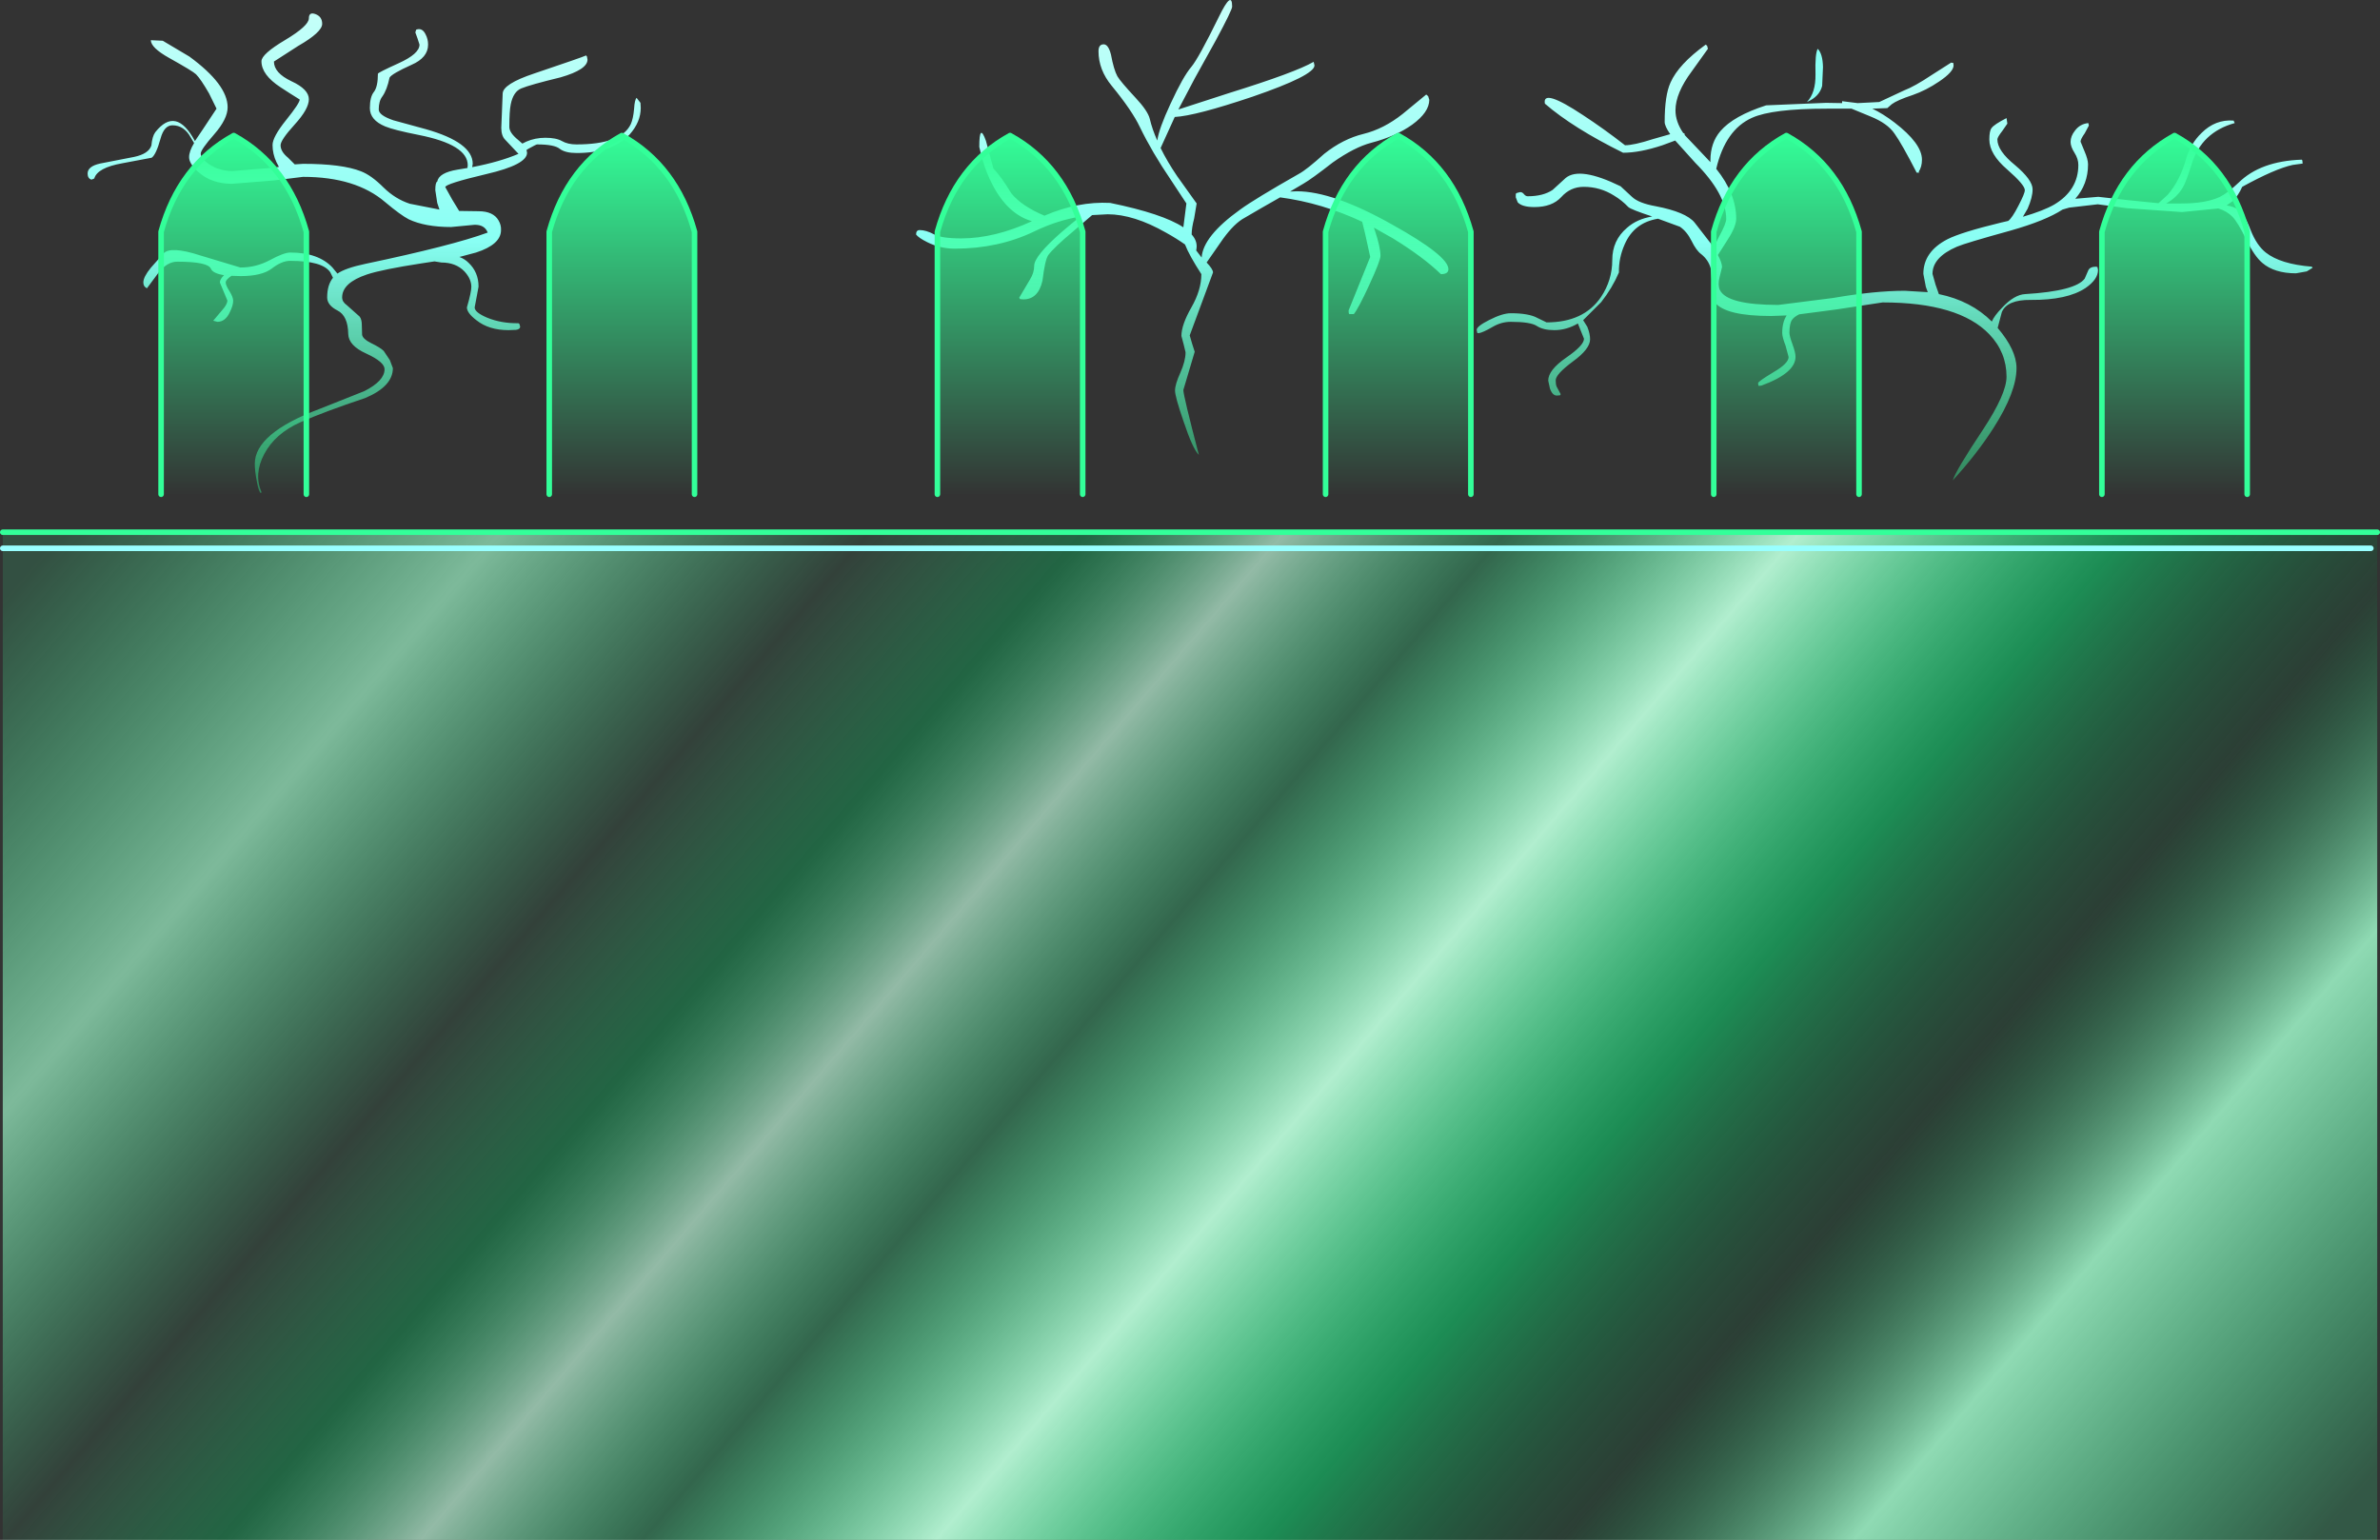 <?xml version="1.0" encoding="UTF-8" standalone="no"?>
<svg xmlns:ffdec="https://www.free-decompiler.com/flash" xmlns:xlink="http://www.w3.org/1999/xlink" ffdec:objectType="shape" height="5555.0px" width="8584.0px" xmlns="http://www.w3.org/2000/svg">
  <rect width="100%" height="100%" fill="#333333" stroke="none"/>
  <g transform="matrix(20.0, 0.0, 0.0, 20.0, 421.0, 377.0)">
    <path d="M307.7 -6.75 L307.55 -3.35 Q307.05 -1.4 304.8 -0.45 306.4 -2.1 306.35 -5.45 306.25 -9.2 306.75 -10.05 307.65 -9.15 307.7 -6.75" fill="#89fff4" fill-rule="evenodd" stroke="none"/>
    <path d="M8.3 -11.5 L13.1 -8.65 Q20.0 -3.6 20.0 0.5 20.0 2.6 17.6 5.35 15.15 8.15 15.15 8.85 15.15 9.75 16.7 10.8 18.55 12.0 20.9 12.0 L28.7 11.35 29.25 11.25 28.8 10.4 Q28.1 8.9 28.1 7.3 28.1 5.85 30.55 2.8 33.0 -0.25 33.0 -0.9 31.3 -1.95 29.55 -3.1 26.1 -5.35 26.1 -7.8 26.1 -9.1 30.4 -11.65 34.65 -14.2 34.65 -15.55 34.65 -16.75 35.85 -16.3 37.05 -15.85 37.05 -14.55 37.05 -13.05 32.7 -10.55 L28.35 -7.75 Q28.35 -5.7 31.5 -4.2 34.65 -2.75 34.65 -0.95 34.65 0.8 32.1 3.6 29.55 6.4 29.55 7.35 29.55 8.5 30.9 9.6 L32.1 10.8 33.6 10.7 Q40.65 10.7 44.05 12.05 45.9 12.75 48.15 15.0 50.25 17.05 52.85 17.9 L58.2 18.95 57.8 17.75 57.45 15.45 Q57.45 14.05 57.8 13.9 58.1 12.3 61.45 11.75 L63.25 11.45 63.3 10.95 Q63.3 7.25 54.5 5.5 49.95 4.6 48.4 3.95 45.65 2.8 45.65 0.65 45.65 -1.4 46.4 -2.3 47.1 -3.25 47.1 -5.55 47.1 -5.75 50.85 -7.45 54.6 -9.15 54.6 -10.8 L54.25 -11.9 53.85 -13.0 54.0 -13.5 Q55.1 -13.9 55.7 -12.65 56.15 -11.8 56.15 -10.8 56.15 -8.45 53.15 -7.15 49.6 -5.55 49.2 -4.85 48.75 -2.65 47.9 -1.45 47.25 -0.6 47.25 0.9 47.25 1.95 49.9 2.85 L55.75 4.45 Q64.2 6.85 64.2 10.7 L64.1 11.3 Q69.05 10.35 72.45 8.9 L70.05 6.35 Q69.35 5.65 69.35 4.2 L69.6 -1.95 Q69.6 -3.7 75.3 -5.6 83.9 -8.5 84.65 -8.85 L84.8 -8.65 84.9 -8.1 Q84.9 -6.3 80.05 -4.9 74.5 -3.55 72.95 -2.9 71.5 -2.3 71.05 0.0 70.8 1.25 70.8 4.05 70.8 5.1 72.4 6.4 L73.15 7.05 73.85 6.7 Q75.45 6.0 77.3 6.0 79.25 6.0 80.3 6.6 81.35 7.2 82.9 7.2 90.95 7.2 92.7 3.55 93.15 2.55 93.3 0.75 93.4 -0.85 93.75 -1.2 L94.45 -0.3 94.5 0.6 Q94.5 3.15 92.5 5.4 89.4 8.75 82.95 8.75 80.9 8.75 79.9 8.0 78.95 7.2 75.8 7.2 75.65 7.2 74.3 7.95 L73.9 8.2 74.0 8.7 Q74.0 10.85 66.65 12.55 59.25 14.3 59.25 14.9 L60.5 17.15 61.75 19.2 65.25 19.25 Q67.9 19.25 68.85 20.9 69.35 21.75 69.3 22.65 69.3 25.25 64.8 26.7 L61.8 27.5 Q62.75 27.85 63.45 28.55 65.25 30.25 65.25 32.85 L64.9 34.75 64.55 36.6 Q64.55 37.5 66.8 38.45 69.35 39.5 72.45 39.45 L72.6 39.55 72.75 40.05 Q72.75 40.55 72.0 40.65 L70.65 40.7 Q67.1 40.7 64.85 38.9 63.15 37.6 63.15 36.6 63.95 33.85 63.95 32.9 63.95 31.45 62.7 30.1 61.15 28.5 58.55 28.5 L57.3 28.3 55.0 28.65 Q47.85 29.75 45.15 30.65 40.65 32.15 40.65 34.8 40.65 35.6 41.5 36.2 L43.8 38.25 Q44.2 38.75 44.2 39.8 L44.25 41.55 Q44.4 42.3 45.8 43.0 47.55 43.85 48.15 44.45 L49.25 46.1 49.8 47.55 Q49.8 50.85 44.8 52.95 37.6 55.35 33.15 57.3 28.55 59.35 26.6 63.05 24.7 66.65 26.1 69.9 L26.0 70.1 Q25.6 69.85 25.25 67.9 24.9 66.1 24.9 64.8 24.9 59.3 36.6 54.9 L44.65 51.7 Q48.3 49.85 48.3 47.75 48.3 46.45 45.05 44.95 41.8 43.5 41.75 41.4 41.7 38.1 39.8 37.15 37.95 36.2 37.95 34.8 37.95 32.55 39.0 31.25 L38.5 30.25 Q37.1 28.2 31.25 28.2 29.75 28.2 27.95 29.6 26.15 30.95 22.35 30.95 L20.7 30.9 20.35 31.15 Q19.65 31.7 19.65 32.1 19.65 32.6 20.35 33.7 21.0 34.75 21.0 35.4 21.0 36.25 20.4 37.45 19.6 39.2 18.15 39.2 L17.4 39.0 19.05 37.05 Q19.95 36.05 19.95 35.35 L18.6 32.1 Q18.6 31.5 19.35 30.8 17.35 30.45 17.0 29.65 16.5 28.35 10.9 28.35 9.05 28.35 7.45 30.45 L5.45 33.15 Q4.8 32.85 4.8 32.1 4.8 31.1 6.15 29.45 L8.4 26.9 Q9.65 25.45 15.15 27.25 L22.3 29.4 Q25.15 29.4 27.65 28.05 30.15 26.7 31.3 26.7 36.35 26.7 38.9 29.4 L39.8 30.5 Q41.25 29.5 44.8 28.75 60.5 25.45 66.9 23.1 66.35 21.65 64.5 21.7 L60.3 22.1 Q55.6 22.1 52.65 20.7 51.2 19.95 48.4 17.6 43.1 13.05 33.6 13.05 L28.35 13.7 20.8 14.3 Q17.1 14.3 14.75 12.2 13.05 10.7 13.05 9.5 13.05 8.45 13.95 6.95 L13.35 5.95 Q12.15 3.75 10.05 3.75 8.55 3.75 7.9 6.15 7.1 9.05 6.3 9.6 L1.0 10.6 Q-3.5 11.4 -4.05 13.35 L-4.55 13.55 Q-5.25 13.35 -5.25 12.45 -5.25 11.15 -3.0 10.65 L3.15 9.45 Q5.75 8.9 6.25 7.4 6.4 5.75 6.95 5.0 10.7 0.25 14.1 6.6 L15.55 4.45 18.0 0.75 16.65 -2.0 Q15.15 -4.6 14.3 -5.45 13.75 -6.0 9.45 -8.4 6.15 -10.25 6.15 -11.6 L8.3 -11.5 M180.45 -5.1 Q181.0 -4.15 183.7 -1.25 185.95 1.15 186.3 2.6 186.75 4.5 187.65 6.5 187.95 4.35 190.0 -0.05 192.3 -5.05 193.8 -6.8 195.1 -8.35 198.75 -15.8 201.15 -20.75 201.15 -17.65 201.15 -17.05 198.25 -11.65 L194.4 -4.7 191.45 0.9 200.55 -2.05 Q212.6 -5.8 215.85 -7.7 L216.0 -7.05 Q216.0 -5.25 204.8 -1.4 194.55 2.05 190.8 2.25 L188.25 7.85 Q189.45 10.3 191.25 12.95 L194.75 17.85 194.3 20.55 Q193.85 22.25 193.85 23.45 194.8 24.5 194.75 25.7 L194.7 26.2 194.65 26.3 195.65 27.6 Q195.9 23.75 202.6 18.95 205.2 17.05 213.2 12.5 214.6 11.75 217.75 8.9 221.15 6.2 224.85 5.3 228.5 4.4 231.9 1.7 L236.15 -1.8 236.5 -1.5 236.7 -0.85 Q236.7 1.4 233.6 3.65 230.65 5.75 226.25 6.9 223.2 7.7 219.3 10.45 215.45 13.45 214.05 14.25 L211.6 15.7 212.8 15.65 Q219.35 15.65 230.0 21.65 240.15 27.3 240.15 29.7 240.15 30.6 238.8 30.6 235.6 27.5 230.15 24.15 L226.7 22.2 226.9 22.75 Q227.9 25.75 227.9 27.3 227.9 28.15 225.9 32.5 223.95 36.75 223.1 37.8 L222.35 37.8 Q222.15 37.9 222.15 37.15 L226.05 27.5 225.15 23.4 224.6 21.15 Q217.35 17.75 209.8 16.75 206.35 18.7 202.95 20.7 201.05 21.95 199.05 24.9 L196.55 28.5 Q197.7 29.7 197.7 30.3 L193.5 41.65 193.95 43.2 194.4 44.6 192.35 51.5 Q192.35 52.5 195.15 63.2 194.05 62.15 192.4 57.2 190.85 52.7 190.85 51.6 190.85 50.5 191.8 48.4 192.75 46.25 192.75 44.7 L192.4 43.25 192.0 41.75 Q192.0 39.75 193.8 36.6 195.6 33.45 195.6 30.6 193.4 27.2 192.65 25.25 191.1 24.15 189.2 23.1 183.4 19.8 178.7 19.8 L175.9 19.95 172.4 22.95 Q169.1 25.7 168.0 27.15 167.4 28.0 166.95 31.75 166.2 35.15 163.5 35.15 L162.9 35.1 162.75 34.85 164.7 31.55 Q165.45 30.35 165.45 29.1 165.45 27.35 170.35 23.05 172.35 21.3 173.85 20.2 169.55 20.9 165.45 22.9 159.0 26.0 151.15 26.0 148.5 26.0 146.2 24.85 144.6 24.05 144.15 23.45 144.15 22.65 144.8 22.65 145.95 22.65 147.35 23.4 148.7 24.15 152.3 24.15 158.3 24.15 165.05 21.05 160.75 19.8 158.0 14.6 156.85 12.45 156.1 9.85 L155.55 7.65 Q155.55 3.2 156.75 6.55 L158.1 11.55 Q159.5 13.0 161.35 16.05 163.25 18.35 167.3 20.05 173.35 17.45 179.15 17.75 188.65 19.7 192.35 22.15 L192.9 17.85 190.1 13.6 Q186.7 8.6 184.5 4.05 183.1 1.1 179.45 -3.35 177.05 -6.25 177.05 -9.6 177.05 -10.8 177.9 -10.85 178.8 -10.95 179.3 -9.0 179.8 -6.3 180.45 -5.1 M284.05 -6.0 Q281.1 -2.05 281.1 1.05 281.1 3.1 282.5 5.15 L282.7 5.2 282.75 5.4 282.75 5.45 282.8 5.55 286.6 9.55 287.4 10.4 287.4 10.1 Q287.4 6.9 289.2 4.8 291.55 2.05 297.45 0.15 L308.25 -0.3 311.15 -0.25 311.15 -0.6 313.95 -0.25 317.85 -0.45 322.35 -2.55 Q324.2 -3.25 327.35 -5.35 L330.8 -7.55 331.2 -7.5 331.25 -7.05 Q331.25 -5.9 328.65 -4.15 326.3 -2.55 323.85 -1.7 321.1 -0.8 320.1 -0.05 L319.3 0.65 316.6 0.75 Q318.5 1.65 320.6 3.25 325.55 7.05 325.55 9.95 325.55 11.25 324.95 12.15 325.35 12.3 324.6 12.3 321.9 7.05 320.6 5.25 319.35 3.4 316.25 2.15 L312.85 0.75 308.4 0.75 Q298.55 0.75 294.9 2.4 290.1 4.55 288.45 11.6 292.05 16.1 292.05 20.6 292.05 22.0 290.5 24.4 L288.75 27.15 Q289.45 28.45 289.5 29.3 L289.05 31.15 Q288.7 32.55 289.1 33.45 290.4 36.15 299.65 36.15 L309.5 34.9 Q317.0 33.6 322.45 33.6 L326.6 33.85 326.25 32.9 325.8 30.55 Q325.8 26.55 330.15 24.3 332.6 23.05 339.8 21.3 L341.1 21.0 Q341.8 20.5 342.95 18.25 344.1 16.05 344.1 15.45 344.1 14.5 340.9 11.7 337.7 8.95 337.7 6.3 337.7 4.75 338.1 4.25 338.55 3.6 340.8 2.45 L340.95 3.45 340.05 4.75 Q339.15 5.9 339.15 6.3 339.15 8.35 342.35 10.95 345.5 13.6 345.5 15.3 345.5 16.75 344.6 18.8 L343.75 20.25 Q347.5 19.15 349.4 18.05 353.75 15.45 353.75 10.9 353.75 9.8 353.05 8.7 352.35 7.6 352.35 6.75 352.35 5.7 353.15 4.7 354.05 3.5 355.55 3.35 L355.65 3.8 354.9 5.2 Q354.15 6.25 354.15 6.7 L354.85 8.4 Q355.5 9.9 355.5 10.8 355.5 14.4 353.2 17.0 L357.35 16.65 362.7 17.25 368.2 17.8 369.85 16.3 Q372.1 13.7 373.2 9.75 374.0 7.05 375.95 5.15 378.45 2.65 381.75 2.9 L381.95 3.35 Q376.0 5.0 374.2 10.7 373.2 13.95 372.6 14.95 371.55 16.75 369.6 17.85 L372.3 17.85 Q376.7 17.85 379.2 16.7 380.65 16.0 382.65 14.1 386.6 10.2 394.05 9.95 L394.15 10.1 394.2 10.65 392.4 10.9 Q389.2 11.6 383.3 14.85 382.6 16.45 381.55 17.45 L380.5 18.2 Q381.8 18.4 382.6 19.0 383.75 19.8 384.8 22.6 385.9 25.4 387.55 26.7 390.2 28.8 395.85 29.25 L396.0 29.45 394.95 30.1 393.0 30.45 Q389.1 30.45 386.9 28.55 385.5 27.35 384.05 24.4 382.55 21.3 381.55 20.25 380.5 19.2 379.0 18.75 L372.45 19.4 362.5 18.7 357.25 18.0 352.1 18.6 350.9 18.95 Q347.85 20.95 341.5 22.75 333.35 25.0 331.85 25.65 327.45 27.55 327.45 30.55 L328.0 32.5 328.6 34.2 Q334.4 35.4 338.15 39.15 338.55 38.15 340.0 36.65 342.2 34.3 344.15 34.2 353.25 33.65 354.9 31.4 L355.55 29.9 Q355.85 29.25 357.0 29.25 L357.2 29.35 357.3 29.85 Q357.3 31.55 355.05 33.1 351.75 35.3 345.15 35.25 340.9 35.2 339.95 37.45 L339.2 40.3 Q342.6 44.3 342.6 47.55 342.6 51.85 338.45 58.35 335.45 63.05 331.1 67.8 331.65 66.0 336.55 58.65 340.8 52.2 340.8 49.1 340.8 44.7 337.7 41.45 332.2 35.7 318.45 35.7 L310.25 36.95 303.4 37.85 Q302.5 38.3 302.15 38.8 301.65 39.45 301.65 41.2 301.65 41.75 302.2 43.25 302.75 44.75 302.75 45.5 302.75 48.45 296.6 50.7 L296.15 50.75 Q296.0 50.75 296.0 50.25 296.0 49.95 298.75 48.3 301.5 46.7 301.5 45.55 L300.95 43.5 Q300.35 41.95 300.35 41.2 300.35 39.25 301.15 38.05 L298.35 38.15 Q290.15 38.15 288.2 35.7 287.7 35.1 287.7 32.25 L287.45 29.55 Q287.05 28.05 285.75 27.0 284.85 26.35 284.0 24.6 283.15 22.9 281.9 22.05 L277.95 20.6 Q273.65 21.3 271.95 25.2 270.85 27.65 270.9 30.3 269.7 33.1 267.7 35.65 L264.45 38.9 265.2 40.1 Q265.7 41.35 265.7 42.35 265.7 44.1 262.6 46.35 259.5 48.65 259.5 49.75 259.5 50.45 259.65 50.85 L260.4 52.25 260.3 52.45 259.7 52.5 Q258.9 52.5 258.45 51.2 L258.15 49.8 Q258.15 47.9 261.4 45.65 264.6 43.45 264.6 42.25 L263.9 40.5 263.5 39.5 Q261.45 40.7 259.25 40.7 257.25 40.7 256.1 39.95 254.95 39.2 251.4 39.2 249.7 39.2 248.15 40.1 246.35 41.15 245.6 41.25 L245.35 41.2 245.25 40.65 Q245.25 40.0 247.55 38.85 249.9 37.65 251.4 37.65 254.65 37.65 256.2 38.5 L257.85 39.3 Q264.55 39.3 267.65 34.75 269.7 31.7 269.7 28.05 269.7 24.5 272.35 22.25 274.15 20.65 276.9 20.2 273.1 18.95 272.6 18.5 271.4 17.25 270.05 16.45 267.55 14.85 264.55 14.85 262.15 14.85 260.5 16.7 258.85 18.5 255.65 18.5 253.45 18.5 252.65 17.65 L252.3 16.75 252.3 16.1 252.5 15.95 253.1 15.8 Q253.5 15.8 253.8 16.2 254.1 16.55 254.45 16.55 257.25 16.55 258.95 15.4 L261.3 13.25 Q263.85 11.15 271.2 14.75 L273.25 16.65 Q274.45 17.8 277.55 18.35 283.0 19.4 284.55 21.3 L287.5 25.1 288.05 25.95 Q288.35 24.95 289.0 23.75 290.25 21.45 290.25 20.65 290.25 16.15 284.7 10.55 L281.05 6.5 278.75 7.35 Q274.7 8.7 271.65 8.7 262.65 4.25 257.55 -0.15 257.0 -3.0 264.4 1.9 268.15 4.35 272.0 7.35 273.6 7.35 277.0 6.25 L280.15 5.35 Q279.15 3.9 279.15 3.15 279.15 -1.65 280.2 -3.95 281.65 -7.25 286.55 -10.8 L286.8 -10.6 286.95 -10.05 284.05 -6.0" fill="url(#gradient0)" fill-rule="evenodd" stroke="none"/>
    <path d="M358.0 70.3 L358.0 22.95 Q361.3 11.0 371.1 5.6 380.9 11.0 384.2 22.95 L384.2 70.3 358.0 70.3" fill="url(#gradient1)" fill-rule="evenodd" stroke="none"/>
    <path d="M288.0 70.3 L288.0 22.95 Q291.3 11.0 301.1 5.6 310.9 11.0 314.2 22.95 L314.2 70.3 288.0 70.3" fill="url(#gradient2)" fill-rule="evenodd" stroke="none"/>
    <path d="M218.0 70.3 L218.0 22.95 Q221.3 11.0 231.1 5.6 240.9 11.0 244.2 22.95 L244.2 70.3 218.0 70.3" fill="url(#gradient3)" fill-rule="evenodd" stroke="none"/>
    <path d="M148.0 70.3 L148.0 22.95 Q151.3 11.0 161.1 5.6 170.9 11.0 174.2 22.95 L174.2 70.3 148.0 70.3" fill="url(#gradient4)" fill-rule="evenodd" stroke="none"/>
    <path d="M78.0 70.3 L78.0 22.95 Q81.3 11.0 91.1 5.6 100.9 11.0 104.2 22.95 L104.2 70.3 78.0 70.3" fill="url(#gradient5)" fill-rule="evenodd" stroke="none"/>
    <path d="M8.0 70.3 L8.0 22.95 Q11.3 11.0 21.1 5.6 30.9 11.0 34.2 22.95 L34.2 70.3 8.0 70.3" fill="url(#gradient6)" fill-rule="evenodd" stroke="none"/>
    <path d="M407.65 77.15 L407.65 258.9 -20.55 258.9 -20.55 80.05 -20.55 77.15 407.65 77.15 M406.5 80.05 L-20.55 80.05 406.5 80.05" fill="url(#gradient7)" fill-rule="evenodd" stroke="none"/>
    <path d="M384.2 70.3 L384.2 22.95 Q380.9 11.0 371.1 5.6 361.3 11.0 358.0 22.95 L358.0 70.3 M-20.55 77.15 L407.65 77.15 M314.2 70.3 L314.2 22.95 Q310.9 11.0 301.1 5.6 291.3 11.0 288.0 22.95 L288.0 70.3 M244.2 70.3 L244.2 22.95 Q240.9 11.0 231.1 5.6 221.3 11.0 218.0 22.95 L218.0 70.3 M174.2 70.3 L174.2 22.95 Q170.9 11.0 161.1 5.6 151.3 11.0 148.0 22.95 L148.0 70.3 M104.2 70.3 L104.2 22.95 Q100.9 11.0 91.1 5.6 81.3 11.0 78.0 22.95 L78.0 70.3 M8.0 70.3 L8.0 22.95 Q11.3 11.0 21.1 5.6 30.9 11.0 34.2 22.95 L34.2 70.3" fill="none" stroke="#33ff99" stroke-linecap="round" stroke-linejoin="round" stroke-width="1.0"/>
    <path d="M-20.55 80.05 L406.5 80.05" fill="none" stroke="#99ffff" stroke-linecap="round" stroke-linejoin="round" stroke-width="1.0"/>
  </g>
  <defs>
    <linearGradient gradientTransform="matrix(0.0, 0.052, -0.053, 0.0, 44.6, 26.85)" gradientUnits="userSpaceOnUse" id="gradient0" spreadMethod="pad" x1="-819.2" x2="819.2">
      <stop offset="0.0" stop-color="#c4fff9"/>
      <stop offset="0.475" stop-color="#89fff4"/>
      <stop offset="1.0" stop-color="#33ff99" stop-opacity="0.392"/>
    </linearGradient>
    <linearGradient gradientTransform="matrix(-1.0E-4, 0.04, -0.029, 0.0, 355.9, 37.95)" gradientUnits="userSpaceOnUse" id="gradient1" spreadMethod="pad" x1="-819.2" x2="819.2">
      <stop offset="0.0" stop-color="#33ff99"/>
      <stop offset="1.0" stop-color="#33ff99" stop-opacity="0.0"/>
    </linearGradient>
    <linearGradient gradientTransform="matrix(-1.0E-4, 0.04, -0.029, 0.0, 285.9, 37.95)" gradientUnits="userSpaceOnUse" id="gradient2" spreadMethod="pad" x1="-819.2" x2="819.2">
      <stop offset="0.0" stop-color="#33ff99"/>
      <stop offset="1.0" stop-color="#33ff99" stop-opacity="0.0"/>
    </linearGradient>
    <linearGradient gradientTransform="matrix(-1.0E-4, 0.04, -0.029, 0.0, 215.9, 37.95)" gradientUnits="userSpaceOnUse" id="gradient3" spreadMethod="pad" x1="-819.2" x2="819.2">
      <stop offset="0.0" stop-color="#33ff99"/>
      <stop offset="1.0" stop-color="#33ff99" stop-opacity="0.0"/>
    </linearGradient>
    <linearGradient gradientTransform="matrix(-1.0E-4, 0.04, -0.029, 0.0, 145.9, 37.95)" gradientUnits="userSpaceOnUse" id="gradient4" spreadMethod="pad" x1="-819.2" x2="819.2">
      <stop offset="0.0" stop-color="#33ff99"/>
      <stop offset="1.0" stop-color="#33ff99" stop-opacity="0.0"/>
    </linearGradient>
    <linearGradient gradientTransform="matrix(-1.0E-4, 0.04, -0.029, 0.0, 75.9, 37.95)" gradientUnits="userSpaceOnUse" id="gradient5" spreadMethod="pad" x1="-819.2" x2="819.2">
      <stop offset="0.0" stop-color="#33ff99"/>
      <stop offset="1.0" stop-color="#33ff99" stop-opacity="0.0"/>
    </linearGradient>
    <linearGradient gradientTransform="matrix(-1.0E-4, 0.04, -0.029, 0.0, 5.9, 37.95)" gradientUnits="userSpaceOnUse" id="gradient6" spreadMethod="pad" x1="-819.2" x2="819.2">
      <stop offset="0.0" stop-color="#33ff99"/>
      <stop offset="1.0" stop-color="#33ff99" stop-opacity="0.0"/>
    </linearGradient>
    <linearGradient gradientTransform="matrix(0.198, 0.17, -0.072, 0.084, 193.55, 168.0)" gradientUnits="userSpaceOnUse" id="gradient7" spreadMethod="pad" x1="-819.2" x2="819.2">
      <stop offset="0.0" stop-color="#33ff99" stop-opacity="0.141"/>
      <stop offset="0.141" stop-color="#a3fecf" stop-opacity="0.663"/>
      <stop offset="0.259" stop-color="#33ff99" stop-opacity="0.071"/>
      <stop offset="0.329" stop-color="#02c161" stop-opacity="0.353"/>
      <stop offset="0.392" stop-color="#c4ffe1" stop-opacity="0.663"/>
      <stop offset="0.463" stop-color="#33ff99" stop-opacity="0.251"/>
      <stop offset="0.557" stop-color="#bcfedc" stop-opacity="0.922"/>
      <stop offset="0.663" stop-color="#02f47b" stop-opacity="0.463"/>
      <stop offset="0.757" stop-color="#018743" stop-opacity="0.141"/>
      <stop offset="0.851" stop-color="#a3fecf" stop-opacity="0.824"/>
      <stop offset="1.0" stop-color="#33ff99" stop-opacity="0.18"/>
    </linearGradient>
  </defs>
</svg>
